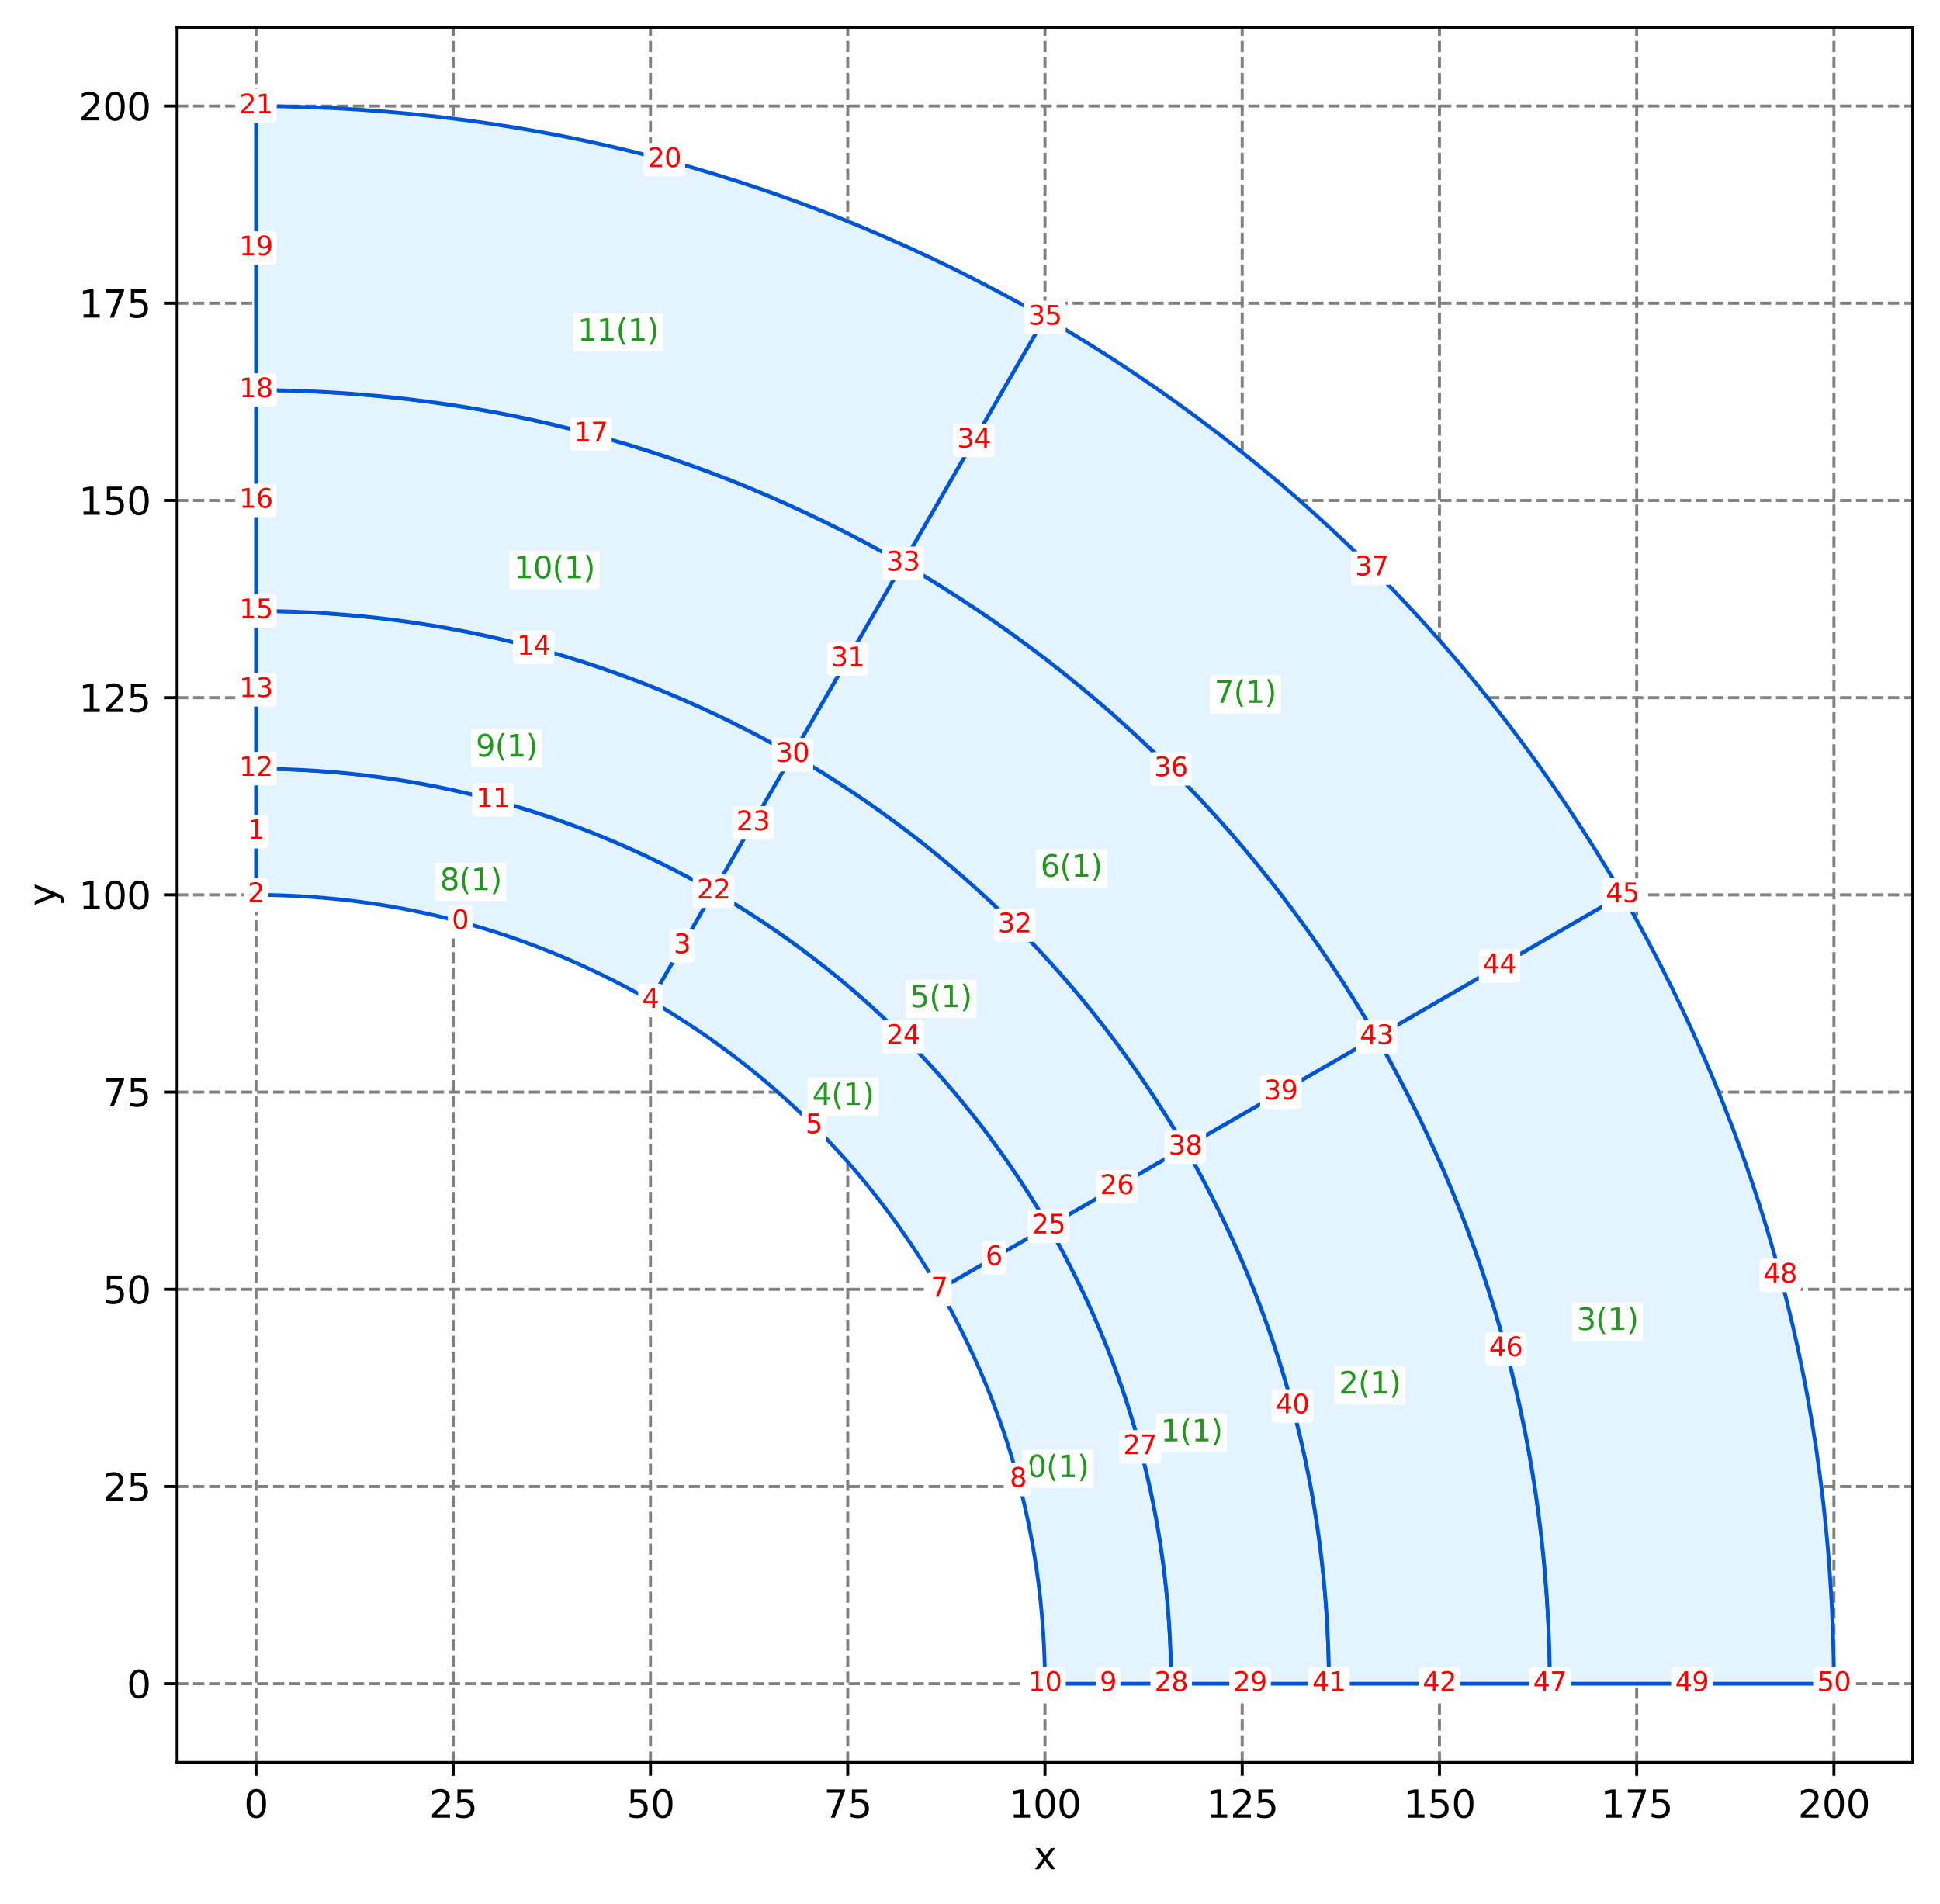 <?xml version="1.0" encoding="utf-8" standalone="no"?>
<!DOCTYPE svg PUBLIC "-//W3C//DTD SVG 1.1//EN"
  "http://www.w3.org/Graphics/SVG/1.1/DTD/svg11.dtd">
<svg xmlns:xlink="http://www.w3.org/1999/xlink" width="514.44pt" height="505.03pt" viewBox="0 0 514.44 505.03" xmlns="http://www.w3.org/2000/svg" version="1.1">
 <defs>
  <style type="text/css">*{stroke-linejoin: round; stroke-linecap: butt}</style>
 </defs>
 <g id="figure_1">
  <g id="patch_1">
   <path d="M 0 505.03 
L 514.44 505.03 
L 514.44 0 
L 0 0 
z
" style="fill: #ffffff"/>
  </g>
  <g id="axes_1">
   <g id="patch_2">
    <path d="M 46.966 467.474 
L 507.24 467.474 
L 507.24 7.2 
L 46.966 7.2 
z
" style="fill: #ffffff"/>
   </g>
   <g id="matplotlib.axis_1">
    <g id="xtick_1">
     <g id="line2d_1">
      <path d="M 67.887 467.474 
L 67.887 7.2 
" clip-path="url(#p61f3701c6e)" style="fill: none; stroke-dasharray: 2.96,1.28; stroke-dashoffset: 0; stroke: #808080; stroke-width: 0.8"/>
     </g>
     <g id="line2d_2">
      <defs>
       <path id="m742e02d27d" d="M 0 0 
L 0 3.5 
" style="stroke: #000000; stroke-width: 0.8"/>
      </defs>
      <g>
       <use xlink:href="#m742e02d27d" x="67.887" y="467.474" style="stroke: #000000; stroke-width: 0.8"/>
      </g>
     </g>
     <g id="text_1">
      <!-- 0 -->
      <g transform="translate(64.706 482.072) scale(0.1 -0.1)">
       <defs>
        <path id="DejaVuSans-30" d="M 2034 4250 
Q 1547 4250 1301 3770 
Q 1056 3291 1056 2328 
Q 1056 1369 1301 889 
Q 1547 409 2034 409 
Q 2525 409 2770 889 
Q 3016 1369 3016 2328 
Q 3016 3291 2770 3770 
Q 2525 4250 2034 4250 
z
M 2034 4750 
Q 2819 4750 3233 4129 
Q 3647 3509 3647 2328 
Q 3647 1150 3233 529 
Q 2819 -91 2034 -91 
Q 1250 -91 836 529 
Q 422 1150 422 2328 
Q 422 3509 836 4129 
Q 1250 4750 2034 4750 
z
" transform="scale(0.016)"/>
       </defs>
       <use xlink:href="#DejaVuSans-30"/>
      </g>
     </g>
    </g>
    <g id="xtick_2">
     <g id="line2d_3">
      <path d="M 120.191 467.474 
L 120.191 7.2 
" clip-path="url(#p61f3701c6e)" style="fill: none; stroke-dasharray: 2.96,1.28; stroke-dashoffset: 0; stroke: #808080; stroke-width: 0.8"/>
     </g>
     <g id="line2d_4">
      <g>
       <use xlink:href="#m742e02d27d" x="120.191" y="467.474" style="stroke: #000000; stroke-width: 0.8"/>
      </g>
     </g>
     <g id="text_2">
      <!-- 25 -->
      <g transform="translate(113.829 482.072) scale(0.1 -0.1)">
       <defs>
        <path id="DejaVuSans-32" d="M 1228 531 
L 3431 531 
L 3431 0 
L 469 0 
L 469 531 
Q 828 903 1448 1529 
Q 2069 2156 2228 2338 
Q 2531 2678 2651 2914 
Q 2772 3150 2772 3378 
Q 2772 3750 2511 3984 
Q 2250 4219 1831 4219 
Q 1534 4219 1204 4116 
Q 875 4013 500 3803 
L 500 4441 
Q 881 4594 1212 4672 
Q 1544 4750 1819 4750 
Q 2544 4750 2975 4387 
Q 3406 4025 3406 3419 
Q 3406 3131 3298 2873 
Q 3191 2616 2906 2266 
Q 2828 2175 2409 1742 
Q 1991 1309 1228 531 
z
" transform="scale(0.016)"/>
        <path id="DejaVuSans-35" d="M 691 4666 
L 3169 4666 
L 3169 4134 
L 1269 4134 
L 1269 2991 
Q 1406 3038 1543 3061 
Q 1681 3084 1819 3084 
Q 2600 3084 3056 2656 
Q 3513 2228 3513 1497 
Q 3513 744 3044 326 
Q 2575 -91 1722 -91 
Q 1428 -91 1123 -41 
Q 819 9 494 109 
L 494 744 
Q 775 591 1075 516 
Q 1375 441 1709 441 
Q 2250 441 2565 725 
Q 2881 1009 2881 1497 
Q 2881 1984 2565 2268 
Q 2250 2553 1709 2553 
Q 1456 2553 1204 2497 
Q 953 2441 691 2322 
L 691 4666 
z
" transform="scale(0.016)"/>
       </defs>
       <use xlink:href="#DejaVuSans-32"/>
       <use xlink:href="#DejaVuSans-35" x="63.623"/>
      </g>
     </g>
    </g>
    <g id="xtick_3">
     <g id="line2d_5">
      <path d="M 172.495 467.474 
L 172.495 7.2 
" clip-path="url(#p61f3701c6e)" style="fill: none; stroke-dasharray: 2.96,1.28; stroke-dashoffset: 0; stroke: #808080; stroke-width: 0.8"/>
     </g>
     <g id="line2d_6">
      <g>
       <use xlink:href="#m742e02d27d" x="172.495" y="467.474" style="stroke: #000000; stroke-width: 0.8"/>
      </g>
     </g>
     <g id="text_3">
      <!-- 50 -->
      <g transform="translate(166.132 482.072) scale(0.1 -0.1)">
       <use xlink:href="#DejaVuSans-35"/>
       <use xlink:href="#DejaVuSans-30" x="63.623"/>
      </g>
     </g>
    </g>
    <g id="xtick_4">
     <g id="line2d_7">
      <path d="M 224.799 467.474 
L 224.799 7.2 
" clip-path="url(#p61f3701c6e)" style="fill: none; stroke-dasharray: 2.96,1.28; stroke-dashoffset: 0; stroke: #808080; stroke-width: 0.8"/>
     </g>
     <g id="line2d_8">
      <g>
       <use xlink:href="#m742e02d27d" x="224.799" y="467.474" style="stroke: #000000; stroke-width: 0.8"/>
      </g>
     </g>
     <g id="text_4">
      <!-- 75 -->
      <g transform="translate(218.436 482.072) scale(0.1 -0.1)">
       <defs>
        <path id="DejaVuSans-37" d="M 525 4666 
L 3525 4666 
L 3525 4397 
L 1831 0 
L 1172 0 
L 2766 4134 
L 525 4134 
L 525 4666 
z
" transform="scale(0.016)"/>
       </defs>
       <use xlink:href="#DejaVuSans-37"/>
       <use xlink:href="#DejaVuSans-35" x="63.623"/>
      </g>
     </g>
    </g>
    <g id="xtick_5">
     <g id="line2d_9">
      <path d="M 277.103 467.474 
L 277.103 7.2 
" clip-path="url(#p61f3701c6e)" style="fill: none; stroke-dasharray: 2.96,1.28; stroke-dashoffset: 0; stroke: #808080; stroke-width: 0.8"/>
     </g>
     <g id="line2d_10">
      <g>
       <use xlink:href="#m742e02d27d" x="277.103" y="467.474" style="stroke: #000000; stroke-width: 0.8"/>
      </g>
     </g>
     <g id="text_5">
      <!-- 100 -->
      <g transform="translate(267.559 482.072) scale(0.1 -0.1)">
       <defs>
        <path id="DejaVuSans-31" d="M 794 531 
L 1825 531 
L 1825 4091 
L 703 3866 
L 703 4441 
L 1819 4666 
L 2450 4666 
L 2450 531 
L 3481 531 
L 3481 0 
L 794 0 
L 794 531 
z
" transform="scale(0.016)"/>
       </defs>
       <use xlink:href="#DejaVuSans-31"/>
       <use xlink:href="#DejaVuSans-30" x="63.623"/>
       <use xlink:href="#DejaVuSans-30" x="127.246"/>
      </g>
     </g>
    </g>
    <g id="xtick_6">
     <g id="line2d_11">
      <path d="M 329.406 467.474 
L 329.406 7.2 
" clip-path="url(#p61f3701c6e)" style="fill: none; stroke-dasharray: 2.96,1.28; stroke-dashoffset: 0; stroke: #808080; stroke-width: 0.8"/>
     </g>
     <g id="line2d_12">
      <g>
       <use xlink:href="#m742e02d27d" x="329.406" y="467.474" style="stroke: #000000; stroke-width: 0.8"/>
      </g>
     </g>
     <g id="text_6">
      <!-- 125 -->
      <g transform="translate(319.863 482.072) scale(0.1 -0.1)">
       <use xlink:href="#DejaVuSans-31"/>
       <use xlink:href="#DejaVuSans-32" x="63.623"/>
       <use xlink:href="#DejaVuSans-35" x="127.246"/>
      </g>
     </g>
    </g>
    <g id="xtick_7">
     <g id="line2d_13">
      <path d="M 381.71 467.474 
L 381.71 7.2 
" clip-path="url(#p61f3701c6e)" style="fill: none; stroke-dasharray: 2.96,1.28; stroke-dashoffset: 0; stroke: #808080; stroke-width: 0.8"/>
     </g>
     <g id="line2d_14">
      <g>
       <use xlink:href="#m742e02d27d" x="381.71" y="467.474" style="stroke: #000000; stroke-width: 0.8"/>
      </g>
     </g>
     <g id="text_7">
      <!-- 150 -->
      <g transform="translate(372.167 482.072) scale(0.1 -0.1)">
       <use xlink:href="#DejaVuSans-31"/>
       <use xlink:href="#DejaVuSans-35" x="63.623"/>
       <use xlink:href="#DejaVuSans-30" x="127.246"/>
      </g>
     </g>
    </g>
    <g id="xtick_8">
     <g id="line2d_15">
      <path d="M 434.014 467.474 
L 434.014 7.2 
" clip-path="url(#p61f3701c6e)" style="fill: none; stroke-dasharray: 2.96,1.28; stroke-dashoffset: 0; stroke: #808080; stroke-width: 0.8"/>
     </g>
     <g id="line2d_16">
      <g>
       <use xlink:href="#m742e02d27d" x="434.014" y="467.474" style="stroke: #000000; stroke-width: 0.8"/>
      </g>
     </g>
     <g id="text_8">
      <!-- 175 -->
      <g transform="translate(424.47 482.072) scale(0.1 -0.1)">
       <use xlink:href="#DejaVuSans-31"/>
       <use xlink:href="#DejaVuSans-37" x="63.623"/>
       <use xlink:href="#DejaVuSans-35" x="127.246"/>
      </g>
     </g>
    </g>
    <g id="xtick_9">
     <g id="line2d_17">
      <path d="M 486.318 467.474 
L 486.318 7.2 
" clip-path="url(#p61f3701c6e)" style="fill: none; stroke-dasharray: 2.96,1.28; stroke-dashoffset: 0; stroke: #808080; stroke-width: 0.8"/>
     </g>
     <g id="line2d_18">
      <g>
       <use xlink:href="#m742e02d27d" x="486.318" y="467.474" style="stroke: #000000; stroke-width: 0.8"/>
      </g>
     </g>
     <g id="text_9">
      <!-- 200 -->
      <g transform="translate(476.774 482.072) scale(0.1 -0.1)">
       <use xlink:href="#DejaVuSans-32"/>
       <use xlink:href="#DejaVuSans-30" x="63.623"/>
       <use xlink:href="#DejaVuSans-30" x="127.246"/>
      </g>
     </g>
    </g>
    <g id="text_10">
     <!-- x -->
     <g transform="translate(274.143 495.751) scale(0.1 -0.1)">
      <defs>
       <path id="DejaVuSans-78" d="M 3513 3500 
L 2247 1797 
L 3578 0 
L 2900 0 
L 1881 1375 
L 863 0 
L 184 0 
L 1544 1831 
L 300 3500 
L 978 3500 
L 1906 2253 
L 2834 3500 
L 3513 3500 
z
" transform="scale(0.016)"/>
      </defs>
      <use xlink:href="#DejaVuSans-78"/>
     </g>
    </g>
   </g>
   <g id="matplotlib.axis_2">
    <g id="ytick_1">
     <g id="line2d_19">
      <path d="M 46.966 446.552 
L 507.24 446.552 
" clip-path="url(#p61f3701c6e)" style="fill: none; stroke-dasharray: 2.96,1.28; stroke-dashoffset: 0; stroke: #808080; stroke-width: 0.8"/>
     </g>
     <g id="line2d_20">
      <defs>
       <path id="m915d506087" d="M 0 0 
L -3.5 0 
" style="stroke: #000000; stroke-width: 0.8"/>
      </defs>
      <g>
       <use xlink:href="#m915d506087" x="46.966" y="446.552" style="stroke: #000000; stroke-width: 0.8"/>
      </g>
     </g>
     <g id="text_11">
      <!-- 0 -->
      <g transform="translate(33.603 450.352) scale(0.1 -0.1)">
       <use xlink:href="#DejaVuSans-30"/>
      </g>
     </g>
    </g>
    <g id="ytick_2">
     <g id="line2d_21">
      <path d="M 46.966 394.249 
L 507.24 394.249 
" clip-path="url(#p61f3701c6e)" style="fill: none; stroke-dasharray: 2.96,1.28; stroke-dashoffset: 0; stroke: #808080; stroke-width: 0.8"/>
     </g>
     <g id="line2d_22">
      <g>
       <use xlink:href="#m915d506087" x="46.966" y="394.249" style="stroke: #000000; stroke-width: 0.8"/>
      </g>
     </g>
     <g id="text_12">
      <!-- 25 -->
      <g transform="translate(27.241 398.048) scale(0.1 -0.1)">
       <use xlink:href="#DejaVuSans-32"/>
       <use xlink:href="#DejaVuSans-35" x="63.623"/>
      </g>
     </g>
    </g>
    <g id="ytick_3">
     <g id="line2d_23">
      <path d="M 46.966 341.945 
L 507.24 341.945 
" clip-path="url(#p61f3701c6e)" style="fill: none; stroke-dasharray: 2.96,1.28; stroke-dashoffset: 0; stroke: #808080; stroke-width: 0.8"/>
     </g>
     <g id="line2d_24">
      <g>
       <use xlink:href="#m915d506087" x="46.966" y="341.945" style="stroke: #000000; stroke-width: 0.8"/>
      </g>
     </g>
     <g id="text_13">
      <!-- 50 -->
      <g transform="translate(27.241 345.744) scale(0.1 -0.1)">
       <use xlink:href="#DejaVuSans-35"/>
       <use xlink:href="#DejaVuSans-30" x="63.623"/>
      </g>
     </g>
    </g>
    <g id="ytick_4">
     <g id="line2d_25">
      <path d="M 46.966 289.641 
L 507.24 289.641 
" clip-path="url(#p61f3701c6e)" style="fill: none; stroke-dasharray: 2.96,1.28; stroke-dashoffset: 0; stroke: #808080; stroke-width: 0.8"/>
     </g>
     <g id="line2d_26">
      <g>
       <use xlink:href="#m915d506087" x="46.966" y="289.641" style="stroke: #000000; stroke-width: 0.8"/>
      </g>
     </g>
     <g id="text_14">
      <!-- 75 -->
      <g transform="translate(27.241 293.44) scale(0.1 -0.1)">
       <use xlink:href="#DejaVuSans-37"/>
       <use xlink:href="#DejaVuSans-35" x="63.623"/>
      </g>
     </g>
    </g>
    <g id="ytick_5">
     <g id="line2d_27">
      <path d="M 46.966 237.337 
L 507.24 237.337 
" clip-path="url(#p61f3701c6e)" style="fill: none; stroke-dasharray: 2.96,1.28; stroke-dashoffset: 0; stroke: #808080; stroke-width: 0.8"/>
     </g>
     <g id="line2d_28">
      <g>
       <use xlink:href="#m915d506087" x="46.966" y="237.337" style="stroke: #000000; stroke-width: 0.8"/>
      </g>
     </g>
     <g id="text_15">
      <!-- 100 -->
      <g transform="translate(20.878 241.136) scale(0.1 -0.1)">
       <use xlink:href="#DejaVuSans-31"/>
       <use xlink:href="#DejaVuSans-30" x="63.623"/>
       <use xlink:href="#DejaVuSans-30" x="127.246"/>
      </g>
     </g>
    </g>
    <g id="ytick_6">
     <g id="line2d_29">
      <path d="M 46.966 185.033 
L 507.24 185.033 
" clip-path="url(#p61f3701c6e)" style="fill: none; stroke-dasharray: 2.96,1.28; stroke-dashoffset: 0; stroke: #808080; stroke-width: 0.8"/>
     </g>
     <g id="line2d_30">
      <g>
       <use xlink:href="#m915d506087" x="46.966" y="185.033" style="stroke: #000000; stroke-width: 0.8"/>
      </g>
     </g>
     <g id="text_16">
      <!-- 125 -->
      <g transform="translate(20.878 188.832) scale(0.1 -0.1)">
       <use xlink:href="#DejaVuSans-31"/>
       <use xlink:href="#DejaVuSans-32" x="63.623"/>
       <use xlink:href="#DejaVuSans-35" x="127.246"/>
      </g>
     </g>
    </g>
    <g id="ytick_7">
     <g id="line2d_31">
      <path d="M 46.966 132.729 
L 507.24 132.729 
" clip-path="url(#p61f3701c6e)" style="fill: none; stroke-dasharray: 2.96,1.28; stroke-dashoffset: 0; stroke: #808080; stroke-width: 0.8"/>
     </g>
     <g id="line2d_32">
      <g>
       <use xlink:href="#m915d506087" x="46.966" y="132.729" style="stroke: #000000; stroke-width: 0.8"/>
      </g>
     </g>
     <g id="text_17">
      <!-- 150 -->
      <g transform="translate(20.878 136.528) scale(0.1 -0.1)">
       <use xlink:href="#DejaVuSans-31"/>
       <use xlink:href="#DejaVuSans-35" x="63.623"/>
       <use xlink:href="#DejaVuSans-30" x="127.246"/>
      </g>
     </g>
    </g>
    <g id="ytick_8">
     <g id="line2d_33">
      <path d="M 46.966 80.425 
L 507.24 80.425 
" clip-path="url(#p61f3701c6e)" style="fill: none; stroke-dasharray: 2.96,1.28; stroke-dashoffset: 0; stroke: #808080; stroke-width: 0.8"/>
     </g>
     <g id="line2d_34">
      <g>
       <use xlink:href="#m915d506087" x="46.966" y="80.425" style="stroke: #000000; stroke-width: 0.8"/>
      </g>
     </g>
     <g id="text_18">
      <!-- 175 -->
      <g transform="translate(20.878 84.225) scale(0.1 -0.1)">
       <use xlink:href="#DejaVuSans-31"/>
       <use xlink:href="#DejaVuSans-37" x="63.623"/>
       <use xlink:href="#DejaVuSans-35" x="127.246"/>
      </g>
     </g>
    </g>
    <g id="ytick_9">
     <g id="line2d_35">
      <path d="M 46.966 28.122 
L 507.24 28.122 
" clip-path="url(#p61f3701c6e)" style="fill: none; stroke-dasharray: 2.96,1.28; stroke-dashoffset: 0; stroke: #808080; stroke-width: 0.8"/>
     </g>
     <g id="line2d_36">
      <g>
       <use xlink:href="#m915d506087" x="46.966" y="28.122" style="stroke: #000000; stroke-width: 0.8"/>
      </g>
     </g>
     <g id="text_19">
      <!-- 200 -->
      <g transform="translate(20.878 31.921) scale(0.1 -0.1)">
       <use xlink:href="#DejaVuSans-32"/>
       <use xlink:href="#DejaVuSans-30" x="63.623"/>
       <use xlink:href="#DejaVuSans-30" x="127.246"/>
      </g>
     </g>
    </g>
    <g id="text_20">
     <!-- y -->
     <g transform="translate(14.798 240.296) rotate(-90) scale(0.1 -0.1)">
      <defs>
       <path id="DejaVuSans-79" d="M 2059 -325 
Q 1816 -950 1584 -1140 
Q 1353 -1331 966 -1331 
L 506 -1331 
L 506 -850 
L 844 -850 
Q 1081 -850 1212 -737 
Q 1344 -625 1503 -206 
L 1606 56 
L 191 3500 
L 800 3500 
L 1894 763 
L 2988 3500 
L 3597 3500 
L 2059 -325 
z
" transform="scale(0.016)"/>
      </defs>
      <use xlink:href="#DejaVuSans-79"/>
     </g>
    </g>
   </g>
   <g id="patch_3">
    <path d="M 277.103 446.552 
Q 293.84 446.552 310.577 446.552 
Q 310.295 381.599 278.063 325.207 
Q 263.568 333.576 249.073 341.945 
Q 276.86 390.558 277.103 446.552 
" clip-path="url(#p61f3701c6e)" style="fill: #e3f3ff; stroke: #0055d4; stroke-linejoin: miter"/>
   </g>
   <g id="patch_4">
    <path d="M 310.577 446.552 
Q 331.499 446.552 352.42 446.552 
Q 352.09 370.401 314.3 304.286 
Q 296.181 314.747 278.063 325.207 
Q 310.295 381.599 310.577 446.552 
" clip-path="url(#p61f3701c6e)" style="fill: #e3f3ff; stroke: #0055d4; stroke-linejoin: miter"/>
   </g>
   <g id="patch_5">
    <path d="M 352.42 446.552 
Q 381.71 446.552 411 446.552 
Q 410.602 354.722 365.032 274.996 
Q 339.666 289.641 314.3 304.286 
Q 352.09 370.401 352.42 446.552 
" clip-path="url(#p61f3701c6e)" style="fill: #e3f3ff; stroke: #0055d4; stroke-linejoin: miter"/>
   </g>
   <g id="patch_6">
    <path d="M 411 446.552 
Q 448.659 446.552 486.318 446.552 
Q 485.832 334.564 430.259 237.337 
Q 397.645 256.166 365.032 274.996 
Q 410.602 354.722 411 446.552 
" clip-path="url(#p61f3701c6e)" style="fill: #e3f3ff; stroke: #0055d4; stroke-linejoin: miter"/>
   </g>
   <g id="patch_7">
    <path d="M 249.073 341.945 
Q 263.568 333.576 278.063 325.207 
Q 245.342 269.097 189.232 236.377 
Q 180.864 250.872 172.495 265.367 
Q 220.866 293.574 249.073 341.945 
" clip-path="url(#p61f3701c6e)" style="fill: #e3f3ff; stroke: #0055d4; stroke-linejoin: miter"/>
   </g>
   <g id="patch_8">
    <path d="M 278.063 325.207 
Q 296.181 314.747 314.3 304.286 
Q 275.938 238.502 210.154 200.14 
Q 199.693 218.258 189.232 236.377 
Q 245.342 269.097 278.063 325.207 
" clip-path="url(#p61f3701c6e)" style="fill: #e3f3ff; stroke: #0055d4; stroke-linejoin: miter"/>
   </g>
   <g id="patch_9">
    <path d="M 314.3 304.286 
Q 339.666 289.641 365.032 274.996 
Q 318.772 195.668 239.444 149.408 
Q 224.799 174.774 210.154 200.14 
Q 275.938 238.502 314.3 304.286 
" clip-path="url(#p61f3701c6e)" style="fill: #e3f3ff; stroke: #0055d4; stroke-linejoin: miter"/>
   </g>
   <g id="patch_10">
    <path d="M 365.032 274.996 
Q 397.645 256.166 430.259 237.337 
Q 373.844 140.595 277.103 84.181 
Q 258.273 116.794 239.444 149.408 
Q 318.772 195.668 365.032 274.996 
" clip-path="url(#p61f3701c6e)" style="fill: #e3f3ff; stroke: #0055d4; stroke-linejoin: miter"/>
   </g>
   <g id="patch_11">
    <path d="M 172.495 265.367 
Q 180.864 250.872 189.232 236.377 
Q 132.84 204.144 67.887 203.863 
Q 67.887 220.6 67.887 237.337 
Q 123.881 237.58 172.495 265.367 
" clip-path="url(#p61f3701c6e)" style="fill: #e3f3ff; stroke: #0055d4; stroke-linejoin: miter"/>
   </g>
   <g id="patch_12">
    <path d="M 189.232 236.377 
Q 199.693 218.258 210.154 200.14 
Q 144.039 162.35 67.887 162.019 
Q 67.887 182.941 67.887 203.863 
Q 132.84 204.144 189.232 236.377 
" clip-path="url(#p61f3701c6e)" style="fill: #e3f3ff; stroke: #0055d4; stroke-linejoin: miter"/>
   </g>
   <g id="patch_13">
    <path d="M 210.154 200.14 
Q 224.799 174.774 239.444 149.408 
Q 159.717 103.837 67.887 103.439 
Q 67.887 132.729 67.887 162.019 
Q 144.039 162.35 210.154 200.14 
" clip-path="url(#p61f3701c6e)" style="fill: #e3f3ff; stroke: #0055d4; stroke-linejoin: miter"/>
   </g>
   <g id="patch_14">
    <path d="M 239.444 149.408 
Q 258.273 116.794 277.103 84.181 
Q 179.875 28.607 67.887 28.122 
Q 67.887 65.78 67.887 103.439 
Q 159.717 103.837 239.444 149.408 
" clip-path="url(#p61f3701c6e)" style="fill: #e3f3ff; stroke: #0055d4; stroke-linejoin: miter"/>
   </g>
   <g id="patch_15">
    <path d="M 46.966 467.474 
L 46.966 7.2 
" style="fill: none; stroke: #000000; stroke-width: 0.8; stroke-linejoin: miter; stroke-linecap: square"/>
   </g>
   <g id="patch_16">
    <path d="M 507.24 467.474 
L 507.24 7.2 
" style="fill: none; stroke: #000000; stroke-width: 0.8; stroke-linejoin: miter; stroke-linecap: square"/>
   </g>
   <g id="patch_17">
    <path d="M 46.966 467.474 
L 507.24 467.474 
" style="fill: none; stroke: #000000; stroke-width: 0.8; stroke-linejoin: miter; stroke-linecap: square"/>
   </g>
   <g id="patch_18">
    <path d="M 46.966 7.2 
L 507.24 7.2 
" style="fill: none; stroke: #000000; stroke-width: 0.8; stroke-linejoin: miter; stroke-linecap: square"/>
   </g>
   <g id="text_21">
    <g id="patch_19">
     <path d="M 271.152 394.637 
L 289.974 394.637 
L 289.974 384.495 
L 271.152 384.495 
z
" clip-path="url(#p61f3701c6e)" style="fill: #ffffff"/>
    </g>
    <g clip-path="url(#p61f3701c6e)">
     <!-- 0(1) -->
     <g style="fill: #22971f" transform="translate(272.352 391.774) scale(0.08 -0.08)">
      <defs>
       <path id="DejaVuSans-28" d="M 1984 4856 
Q 1566 4138 1362 3434 
Q 1159 2731 1159 2009 
Q 1159 1288 1364 580 
Q 1569 -128 1984 -844 
L 1484 -844 
Q 1016 -109 783 600 
Q 550 1309 550 2009 
Q 550 2706 781 3412 
Q 1013 4119 1484 4856 
L 1984 4856 
z
" transform="scale(0.016)"/>
       <path id="DejaVuSans-29" d="M 513 4856 
L 1013 4856 
Q 1481 4119 1714 3412 
Q 1947 2706 1947 2009 
Q 1947 1309 1714 600 
Q 1481 -109 1013 -844 
L 513 -844 
Q 928 -128 1133 580 
Q 1338 1288 1338 2009 
Q 1338 2731 1133 3434 
Q 928 4138 513 4856 
z
" transform="scale(0.016)"/>
      </defs>
      <use xlink:href="#DejaVuSans-30"/>
      <use xlink:href="#DejaVuSans-28" x="63.623"/>
      <use xlink:href="#DejaVuSans-31" x="102.637"/>
      <use xlink:href="#DejaVuSans-29" x="166.26"/>
     </g>
    </g>
   </g>
   <g id="text_22">
    <g id="patch_20">
     <path d="M 306.598 385.14 
L 325.42 385.14 
L 325.42 374.997 
L 306.598 374.997 
z
" clip-path="url(#p61f3701c6e)" style="fill: #ffffff"/>
    </g>
    <g clip-path="url(#p61f3701c6e)">
     <!-- 1(1) -->
     <g style="fill: #22971f" transform="translate(307.798 382.276) scale(0.08 -0.08)">
      <use xlink:href="#DejaVuSans-31"/>
      <use xlink:href="#DejaVuSans-28" x="63.623"/>
      <use xlink:href="#DejaVuSans-31" x="102.637"/>
      <use xlink:href="#DejaVuSans-29" x="166.26"/>
     </g>
    </g>
   </g>
   <g id="text_23">
    <g id="patch_21">
     <path d="M 353.859 372.476 
L 372.682 372.476 
L 372.682 362.333 
L 353.859 362.333 
z
" clip-path="url(#p61f3701c6e)" style="fill: #ffffff"/>
    </g>
    <g clip-path="url(#p61f3701c6e)">
     <!-- 2(1) -->
     <g style="fill: #22971f" transform="translate(355.059 369.612) scale(0.08 -0.08)">
      <use xlink:href="#DejaVuSans-32"/>
      <use xlink:href="#DejaVuSans-28" x="63.623"/>
      <use xlink:href="#DejaVuSans-31" x="102.637"/>
      <use xlink:href="#DejaVuSans-29" x="166.26"/>
     </g>
    </g>
   </g>
   <g id="text_24">
    <g id="patch_22">
     <path d="M 416.874 355.591 
L 435.697 355.591 
L 435.697 345.449 
L 416.874 345.449 
z
" clip-path="url(#p61f3701c6e)" style="fill: #ffffff"/>
    </g>
    <g clip-path="url(#p61f3701c6e)">
     <!-- 3(1) -->
     <g style="fill: #22971f" transform="translate(418.074 352.727) scale(0.08 -0.08)">
      <defs>
       <path id="DejaVuSans-33" d="M 2597 2516 
Q 3050 2419 3304 2112 
Q 3559 1806 3559 1356 
Q 3559 666 3084 287 
Q 2609 -91 1734 -91 
Q 1441 -91 1130 -33 
Q 819 25 488 141 
L 488 750 
Q 750 597 1062 519 
Q 1375 441 1716 441 
Q 2309 441 2620 675 
Q 2931 909 2931 1356 
Q 2931 1769 2642 2001 
Q 2353 2234 1838 2234 
L 1294 2234 
L 1294 2753 
L 1863 2753 
Q 2328 2753 2575 2939 
Q 2822 3125 2822 3475 
Q 2822 3834 2567 4026 
Q 2313 4219 1838 4219 
Q 1578 4219 1281 4162 
Q 984 4106 628 3988 
L 628 4550 
Q 988 4650 1302 4700 
Q 1616 4750 1894 4750 
Q 2613 4750 3031 4423 
Q 3450 4097 3450 3541 
Q 3450 3153 3228 2886 
Q 3006 2619 2597 2516 
z
" transform="scale(0.016)"/>
      </defs>
      <use xlink:href="#DejaVuSans-33"/>
      <use xlink:href="#DejaVuSans-28" x="63.623"/>
      <use xlink:href="#DejaVuSans-31" x="102.637"/>
      <use xlink:href="#DejaVuSans-29" x="166.26"/>
     </g>
    </g>
   </g>
   <g id="text_25">
    <g id="patch_23">
     <path d="M 214.165 295.934 
L 232.988 295.934 
L 232.988 285.792 
L 214.165 285.792 
z
" clip-path="url(#p61f3701c6e)" style="fill: #ffffff"/>
    </g>
    <g clip-path="url(#p61f3701c6e)">
     <!-- 4(1) -->
     <g style="fill: #22971f" transform="translate(215.365 293.07) scale(0.08 -0.08)">
      <defs>
       <path id="DejaVuSans-34" d="M 2419 4116 
L 825 1625 
L 2419 1625 
L 2419 4116 
z
M 2253 4666 
L 3047 4666 
L 3047 1625 
L 3713 1625 
L 3713 1100 
L 3047 1100 
L 3047 0 
L 2419 0 
L 2419 1100 
L 313 1100 
L 313 1709 
L 2253 4666 
z
" transform="scale(0.016)"/>
      </defs>
      <use xlink:href="#DejaVuSans-34"/>
      <use xlink:href="#DejaVuSans-28" x="63.623"/>
      <use xlink:href="#DejaVuSans-31" x="102.637"/>
      <use xlink:href="#DejaVuSans-29" x="166.26"/>
     </g>
    </g>
   </g>
   <g id="text_26">
    <g id="patch_24">
     <path d="M 240.114 269.986 
L 258.936 269.986 
L 258.936 259.843 
L 240.114 259.843 
z
" clip-path="url(#p61f3701c6e)" style="fill: #ffffff"/>
    </g>
    <g clip-path="url(#p61f3701c6e)">
     <!-- 5(1) -->
     <g style="fill: #22971f" transform="translate(241.314 267.122) scale(0.08 -0.08)">
      <use xlink:href="#DejaVuSans-35"/>
      <use xlink:href="#DejaVuSans-28" x="63.623"/>
      <use xlink:href="#DejaVuSans-31" x="102.637"/>
      <use xlink:href="#DejaVuSans-29" x="166.26"/>
     </g>
    </g>
   </g>
   <g id="text_27">
    <g id="patch_25">
     <path d="M 274.711 235.388 
L 293.534 235.388 
L 293.534 225.246 
L 274.711 225.246 
z
" clip-path="url(#p61f3701c6e)" style="fill: #ffffff"/>
    </g>
    <g clip-path="url(#p61f3701c6e)">
     <!-- 6(1) -->
     <g style="fill: #22971f" transform="translate(275.911 232.524) scale(0.08 -0.08)">
      <defs>
       <path id="DejaVuSans-36" d="M 2113 2584 
Q 1688 2584 1439 2293 
Q 1191 2003 1191 1497 
Q 1191 994 1439 701 
Q 1688 409 2113 409 
Q 2538 409 2786 701 
Q 3034 994 3034 1497 
Q 3034 2003 2786 2293 
Q 2538 2584 2113 2584 
z
M 3366 4563 
L 3366 3988 
Q 3128 4100 2886 4159 
Q 2644 4219 2406 4219 
Q 1781 4219 1451 3797 
Q 1122 3375 1075 2522 
Q 1259 2794 1537 2939 
Q 1816 3084 2150 3084 
Q 2853 3084 3261 2657 
Q 3669 2231 3669 1497 
Q 3669 778 3244 343 
Q 2819 -91 2113 -91 
Q 1303 -91 875 529 
Q 447 1150 447 2328 
Q 447 3434 972 4092 
Q 1497 4750 2381 4750 
Q 2619 4750 2861 4703 
Q 3103 4656 3366 4563 
z
" transform="scale(0.016)"/>
      </defs>
      <use xlink:href="#DejaVuSans-36"/>
      <use xlink:href="#DejaVuSans-28" x="63.623"/>
      <use xlink:href="#DejaVuSans-31" x="102.637"/>
      <use xlink:href="#DejaVuSans-29" x="166.26"/>
     </g>
    </g>
   </g>
   <g id="text_28">
    <g id="patch_26">
     <path d="M 320.842 189.258 
L 339.664 189.258 
L 339.664 179.115 
L 320.842 179.115 
z
" clip-path="url(#p61f3701c6e)" style="fill: #ffffff"/>
    </g>
    <g clip-path="url(#p61f3701c6e)">
     <!-- 7(1) -->
     <g style="fill: #22971f" transform="translate(322.042 186.394) scale(0.08 -0.08)">
      <use xlink:href="#DejaVuSans-37"/>
      <use xlink:href="#DejaVuSans-28" x="63.623"/>
      <use xlink:href="#DejaVuSans-31" x="102.637"/>
      <use xlink:href="#DejaVuSans-29" x="166.26"/>
     </g>
    </g>
   </g>
   <g id="text_29">
    <g id="patch_27">
     <path d="M 115.462 238.948 
L 134.285 238.948 
L 134.285 228.805 
L 115.462 228.805 
z
" clip-path="url(#p61f3701c6e)" style="fill: #ffffff"/>
    </g>
    <g clip-path="url(#p61f3701c6e)">
     <!-- 8(1) -->
     <g style="fill: #22971f" transform="translate(116.662 236.084) scale(0.08 -0.08)">
      <defs>
       <path id="DejaVuSans-38" d="M 2034 2216 
Q 1584 2216 1326 1975 
Q 1069 1734 1069 1313 
Q 1069 891 1326 650 
Q 1584 409 2034 409 
Q 2484 409 2743 651 
Q 3003 894 3003 1313 
Q 3003 1734 2745 1975 
Q 2488 2216 2034 2216 
z
M 1403 2484 
Q 997 2584 770 2862 
Q 544 3141 544 3541 
Q 544 4100 942 4425 
Q 1341 4750 2034 4750 
Q 2731 4750 3128 4425 
Q 3525 4100 3525 3541 
Q 3525 3141 3298 2862 
Q 3072 2584 2669 2484 
Q 3125 2378 3379 2068 
Q 3634 1759 3634 1313 
Q 3634 634 3220 271 
Q 2806 -91 2034 -91 
Q 1263 -91 848 271 
Q 434 634 434 1313 
Q 434 1759 690 2068 
Q 947 2378 1403 2484 
z
M 1172 3481 
Q 1172 3119 1398 2916 
Q 1625 2713 2034 2713 
Q 2441 2713 2670 2916 
Q 2900 3119 2900 3481 
Q 2900 3844 2670 4047 
Q 2441 4250 2034 4250 
Q 1625 4250 1398 4047 
Q 1172 3844 1172 3481 
z
" transform="scale(0.016)"/>
      </defs>
      <use xlink:href="#DejaVuSans-38"/>
      <use xlink:href="#DejaVuSans-28" x="63.623"/>
      <use xlink:href="#DejaVuSans-31" x="102.637"/>
      <use xlink:href="#DejaVuSans-29" x="166.26"/>
     </g>
    </g>
   </g>
   <g id="text_30">
    <g id="patch_28">
     <path d="M 124.96 203.502 
L 143.782 203.502 
L 143.782 193.359 
L 124.96 193.359 
z
" clip-path="url(#p61f3701c6e)" style="fill: #ffffff"/>
    </g>
    <g clip-path="url(#p61f3701c6e)">
     <!-- 9(1) -->
     <g style="fill: #22971f" transform="translate(126.16 200.638) scale(0.08 -0.08)">
      <defs>
       <path id="DejaVuSans-39" d="M 703 97 
L 703 672 
Q 941 559 1184 500 
Q 1428 441 1663 441 
Q 2288 441 2617 861 
Q 2947 1281 2994 2138 
Q 2813 1869 2534 1725 
Q 2256 1581 1919 1581 
Q 1219 1581 811 2004 
Q 403 2428 403 3163 
Q 403 3881 828 4315 
Q 1253 4750 1959 4750 
Q 2769 4750 3195 4129 
Q 3622 3509 3622 2328 
Q 3622 1225 3098 567 
Q 2575 -91 1691 -91 
Q 1453 -91 1209 -44 
Q 966 3 703 97 
z
M 1959 2075 
Q 2384 2075 2632 2365 
Q 2881 2656 2881 3163 
Q 2881 3666 2632 3958 
Q 2384 4250 1959 4250 
Q 1534 4250 1286 3958 
Q 1038 3666 1038 3163 
Q 1038 2656 1286 2365 
Q 1534 2075 1959 2075 
z
" transform="scale(0.016)"/>
      </defs>
      <use xlink:href="#DejaVuSans-39"/>
      <use xlink:href="#DejaVuSans-28" x="63.623"/>
      <use xlink:href="#DejaVuSans-31" x="102.637"/>
      <use xlink:href="#DejaVuSans-29" x="166.26"/>
     </g>
    </g>
   </g>
   <g id="text_31">
    <g id="patch_29">
     <path d="M 135.079 156.24 
L 158.991 156.24 
L 158.991 146.098 
L 135.079 146.098 
z
" clip-path="url(#p61f3701c6e)" style="fill: #ffffff"/>
    </g>
    <g clip-path="url(#p61f3701c6e)">
     <!-- 10(1) -->
     <g style="fill: #22971f" transform="translate(136.279 153.377) scale(0.08 -0.08)">
      <use xlink:href="#DejaVuSans-31"/>
      <use xlink:href="#DejaVuSans-30" x="63.623"/>
      <use xlink:href="#DejaVuSans-28" x="127.246"/>
      <use xlink:href="#DejaVuSans-31" x="166.26"/>
      <use xlink:href="#DejaVuSans-29" x="229.883"/>
     </g>
    </g>
   </g>
   <g id="text_32">
    <g id="patch_30">
     <path d="M 151.963 93.225 
L 175.876 93.225 
L 175.876 83.083 
L 151.963 83.083 
z
" clip-path="url(#p61f3701c6e)" style="fill: #ffffff"/>
    </g>
    <g clip-path="url(#p61f3701c6e)">
     <!-- 11(1) -->
     <g style="fill: #22971f" transform="translate(153.163 90.362) scale(0.08 -0.08)">
      <use xlink:href="#DejaVuSans-31"/>
      <use xlink:href="#DejaVuSans-31" x="63.623"/>
      <use xlink:href="#DejaVuSans-28" x="127.246"/>
      <use xlink:href="#DejaVuSans-31" x="166.26"/>
      <use xlink:href="#DejaVuSans-29" x="229.883"/>
     </g>
    </g>
   </g>
   <g id="text_33">
    <g id="patch_31">
     <path d="M 119.809 248.903 
L 124.263 248.903 
Q 125.313 248.903 125.313 247.853 
L 125.313 241.078 
Q 125.313 240.028 124.263 240.028 
L 119.809 240.028 
Q 118.759 240.028 118.759 241.078 
L 118.759 247.853 
Q 118.759 248.903 119.809 248.903 
z
" clip-path="url(#p61f3701c6e)" style="fill: #ffffff"/>
    </g>
    <g clip-path="url(#p61f3701c6e)">
     <!-- 0 -->
     <g style="fill: #ff0000" transform="translate(119.809 246.397) scale(0.07 -0.07)">
      <use xlink:href="#DejaVuSans-30"/>
     </g>
    </g>
   </g>
   <g id="text_34">
    <g id="patch_32">
     <path d="M 65.66 225.037 
L 70.114 225.037 
Q 71.164 225.037 71.164 223.987 
L 71.164 217.212 
Q 71.164 216.162 70.114 216.162 
L 65.66 216.162 
Q 64.61 216.162 64.61 217.212 
L 64.61 223.987 
Q 64.61 225.037 65.66 225.037 
z
" clip-path="url(#p61f3701c6e)" style="fill: #ffffff"/>
    </g>
    <g clip-path="url(#p61f3701c6e)">
     <!-- 1 -->
     <g style="fill: #ff0000" transform="translate(65.66 222.531) scale(0.07 -0.07)">
      <use xlink:href="#DejaVuSans-31"/>
     </g>
    </g>
   </g>
   <g id="text_35">
    <g id="patch_33">
     <path d="M 65.66 241.774 
L 70.114 241.774 
Q 71.164 241.774 71.164 240.724 
L 71.164 233.95 
Q 71.164 232.9 70.114 232.9 
L 65.66 232.9 
Q 64.61 232.9 64.61 233.95 
L 64.61 240.724 
Q 64.61 241.774 65.66 241.774 
z
" clip-path="url(#p61f3701c6e)" style="fill: #ffffff"/>
    </g>
    <g clip-path="url(#p61f3701c6e)">
     <!-- 2 -->
     <g style="fill: #ff0000" transform="translate(65.66 239.269) scale(0.07 -0.07)">
      <use xlink:href="#DejaVuSans-32"/>
     </g>
    </g>
   </g>
   <g id="text_36">
    <g id="patch_34">
     <path d="M 178.637 255.309 
L 183.09 255.309 
Q 184.14 255.309 184.14 254.259 
L 184.14 247.484 
Q 184.14 246.434 183.09 246.434 
L 178.637 246.434 
Q 177.587 246.434 177.587 247.484 
L 177.587 254.259 
Q 177.587 255.309 178.637 255.309 
z
" clip-path="url(#p61f3701c6e)" style="fill: #ffffff"/>
    </g>
    <g clip-path="url(#p61f3701c6e)">
     <!-- 3 -->
     <g style="fill: #ff0000" transform="translate(178.637 252.803) scale(0.07 -0.07)">
      <use xlink:href="#DejaVuSans-33"/>
     </g>
    </g>
   </g>
   <g id="text_37">
    <g id="patch_35">
     <path d="M 170.268 269.804 
L 174.722 269.804 
Q 175.772 269.804 175.772 268.754 
L 175.772 261.979 
Q 175.772 260.929 174.722 260.929 
L 170.268 260.929 
Q 169.218 260.929 169.218 261.979 
L 169.218 268.754 
Q 169.218 269.804 170.268 269.804 
z
" clip-path="url(#p61f3701c6e)" style="fill: #ffffff"/>
    </g>
    <g clip-path="url(#p61f3701c6e)">
     <!-- 4 -->
     <g style="fill: #ff0000" transform="translate(170.268 267.298) scale(0.07 -0.07)">
      <use xlink:href="#DejaVuSans-34"/>
     </g>
    </g>
   </g>
   <g id="text_38">
    <g id="patch_36">
     <path d="M 213.598 303.052 
L 218.052 303.052 
Q 219.102 303.052 219.102 302.002 
L 219.102 295.227 
Q 219.102 294.177 218.052 294.177 
L 213.598 294.177 
Q 212.548 294.177 212.548 295.227 
L 212.548 302.002 
Q 212.548 303.052 213.598 303.052 
z
" clip-path="url(#p61f3701c6e)" style="fill: #ffffff"/>
    </g>
    <g clip-path="url(#p61f3701c6e)">
     <!-- 5 -->
     <g style="fill: #ff0000" transform="translate(213.598 300.546) scale(0.07 -0.07)">
      <use xlink:href="#DejaVuSans-35"/>
     </g>
    </g>
   </g>
   <g id="text_39">
    <g id="patch_37">
     <path d="M 261.341 338.013 
L 265.795 338.013 
Q 266.845 338.013 266.845 336.963 
L 266.845 330.189 
Q 266.845 329.139 265.795 329.139 
L 261.341 329.139 
Q 260.291 329.139 260.291 330.189 
L 260.291 336.963 
Q 260.291 338.013 261.341 338.013 
z
" clip-path="url(#p61f3701c6e)" style="fill: #ffffff"/>
    </g>
    <g clip-path="url(#p61f3701c6e)">
     <!-- 6 -->
     <g style="fill: #ff0000" transform="translate(261.341 335.508) scale(0.07 -0.07)">
      <use xlink:href="#DejaVuSans-36"/>
     </g>
    </g>
   </g>
   <g id="text_40">
    <g id="patch_38">
     <path d="M 246.846 346.382 
L 251.3 346.382 
Q 252.35 346.382 252.35 345.332 
L 252.35 338.557 
Q 252.35 337.507 251.3 337.507 
L 246.846 337.507 
Q 245.796 337.507 245.796 338.557 
L 245.796 345.332 
Q 245.796 346.382 246.846 346.382 
z
" clip-path="url(#p61f3701c6e)" style="fill: #ffffff"/>
    </g>
    <g clip-path="url(#p61f3701c6e)">
     <!-- 7 -->
     <g style="fill: #ff0000" transform="translate(246.846 343.876) scale(0.07 -0.07)">
      <use xlink:href="#DejaVuSans-37"/>
     </g>
    </g>
   </g>
   <g id="text_41">
    <g id="patch_39">
     <path d="M 267.747 396.841 
L 272.201 396.841 
Q 273.251 396.841 273.251 395.791 
L 273.251 389.016 
Q 273.251 387.966 272.201 387.966 
L 267.747 387.966 
Q 266.697 387.966 266.697 389.016 
L 266.697 395.791 
Q 266.697 396.841 267.747 396.841 
z
" clip-path="url(#p61f3701c6e)" style="fill: #ffffff"/>
    </g>
    <g clip-path="url(#p61f3701c6e)">
     <!-- 8 -->
     <g style="fill: #ff0000" transform="translate(267.747 394.335) scale(0.07 -0.07)">
      <use xlink:href="#DejaVuSans-38"/>
     </g>
    </g>
   </g>
   <g id="text_42">
    <g id="patch_40">
     <path d="M 291.613 450.99 
L 296.067 450.99 
Q 297.117 450.99 297.117 449.94 
L 297.117 443.165 
Q 297.117 442.115 296.067 442.115 
L 291.613 442.115 
Q 290.563 442.115 290.563 443.165 
L 290.563 449.94 
Q 290.563 450.99 291.613 450.99 
z
" clip-path="url(#p61f3701c6e)" style="fill: #ffffff"/>
    </g>
    <g clip-path="url(#p61f3701c6e)">
     <!-- 9 -->
     <g style="fill: #ff0000" transform="translate(291.613 448.484) scale(0.07 -0.07)">
      <use xlink:href="#DejaVuSans-39"/>
     </g>
    </g>
   </g>
   <g id="text_43">
    <g id="patch_41">
     <path d="M 272.649 450.99 
L 281.556 450.99 
Q 282.606 450.99 282.606 449.94 
L 282.606 443.165 
Q 282.606 442.115 281.556 442.115 
L 272.649 442.115 
Q 271.599 442.115 271.599 443.165 
L 271.599 449.94 
Q 271.599 450.99 272.649 450.99 
z
" clip-path="url(#p61f3701c6e)" style="fill: #ffffff"/>
    </g>
    <g clip-path="url(#p61f3701c6e)">
     <!-- 10 -->
     <g style="fill: #ff0000" transform="translate(272.649 448.484) scale(0.07 -0.07)">
      <use xlink:href="#DejaVuSans-31"/>
      <use xlink:href="#DejaVuSans-30" x="63.623"/>
     </g>
    </g>
   </g>
   <g id="text_44">
    <g id="patch_42">
     <path d="M 126.246 216.569 
L 135.154 216.569 
Q 136.204 216.569 136.204 215.519 
L 136.204 208.745 
Q 136.204 207.695 135.154 207.695 
L 126.246 207.695 
Q 125.196 207.695 125.196 208.745 
L 125.196 215.519 
Q 125.196 216.569 126.246 216.569 
z
" clip-path="url(#p61f3701c6e)" style="fill: #ffffff"/>
    </g>
    <g clip-path="url(#p61f3701c6e)">
     <!-- 11 -->
     <g style="fill: #ff0000" transform="translate(126.246 214.064) scale(0.07 -0.07)">
      <use xlink:href="#DejaVuSans-31"/>
      <use xlink:href="#DejaVuSans-31" x="63.623"/>
     </g>
    </g>
   </g>
   <g id="text_45">
    <g id="patch_43">
     <path d="M 63.433 208.3 
L 72.341 208.3 
Q 73.391 208.3 73.391 207.25 
L 73.391 200.475 
Q 73.391 199.425 72.341 199.425 
L 63.433 199.425 
Q 62.383 199.425 62.383 200.475 
L 62.383 207.25 
Q 62.383 208.3 63.433 208.3 
z
" clip-path="url(#p61f3701c6e)" style="fill: #ffffff"/>
    </g>
    <g clip-path="url(#p61f3701c6e)">
     <!-- 12 -->
     <g style="fill: #ff0000" transform="translate(63.433 205.794) scale(0.07 -0.07)">
      <use xlink:href="#DejaVuSans-31"/>
      <use xlink:href="#DejaVuSans-32" x="63.623"/>
     </g>
    </g>
   </g>
   <g id="text_46">
    <g id="patch_44">
     <path d="M 63.433 187.378 
L 72.341 187.378 
Q 73.391 187.378 73.391 186.328 
L 73.391 179.554 
Q 73.391 178.504 72.341 178.504 
L 63.433 178.504 
Q 62.383 178.504 62.383 179.554 
L 62.383 186.328 
Q 62.383 187.378 63.433 187.378 
z
" clip-path="url(#p61f3701c6e)" style="fill: #ffffff"/>
    </g>
    <g clip-path="url(#p61f3701c6e)">
     <!-- 13 -->
     <g style="fill: #ff0000" transform="translate(63.433 184.873) scale(0.07 -0.07)">
      <use xlink:href="#DejaVuSans-31"/>
      <use xlink:href="#DejaVuSans-33" x="63.623"/>
     </g>
    </g>
   </g>
   <g id="text_47">
    <g id="patch_45">
     <path d="M 137.076 176.152 
L 145.983 176.152 
Q 147.033 176.152 147.033 175.102 
L 147.033 168.327 
Q 147.033 167.277 145.983 167.277 
L 137.076 167.277 
Q 136.026 167.277 136.026 168.327 
L 136.026 175.102 
Q 136.026 176.152 137.076 176.152 
z
" clip-path="url(#p61f3701c6e)" style="fill: #ffffff"/>
    </g>
    <g clip-path="url(#p61f3701c6e)">
     <!-- 14 -->
     <g style="fill: #ff0000" transform="translate(137.076 173.646) scale(0.07 -0.07)">
      <use xlink:href="#DejaVuSans-31"/>
      <use xlink:href="#DejaVuSans-34" x="63.623"/>
     </g>
    </g>
   </g>
   <g id="text_48">
    <g id="patch_46">
     <path d="M 63.433 166.457 
L 72.341 166.457 
Q 73.391 166.457 73.391 165.407 
L 73.391 158.632 
Q 73.391 157.582 72.341 157.582 
L 63.433 157.582 
Q 62.383 157.582 62.383 158.632 
L 62.383 165.407 
Q 62.383 166.457 63.433 166.457 
z
" clip-path="url(#p61f3701c6e)" style="fill: #ffffff"/>
    </g>
    <g clip-path="url(#p61f3701c6e)">
     <!-- 15 -->
     <g style="fill: #ff0000" transform="translate(63.433 163.951) scale(0.07 -0.07)">
      <use xlink:href="#DejaVuSans-31"/>
      <use xlink:href="#DejaVuSans-35" x="63.623"/>
     </g>
    </g>
   </g>
   <g id="text_49">
    <g id="patch_47">
     <path d="M 63.433 137.167 
L 72.341 137.167 
Q 73.391 137.167 73.391 136.117 
L 73.391 129.342 
Q 73.391 128.292 72.341 128.292 
L 63.433 128.292 
Q 62.383 128.292 62.383 129.342 
L 62.383 136.117 
Q 62.383 137.167 63.433 137.167 
z
" clip-path="url(#p61f3701c6e)" style="fill: #ffffff"/>
    </g>
    <g clip-path="url(#p61f3701c6e)">
     <!-- 16 -->
     <g style="fill: #ff0000" transform="translate(63.433 134.661) scale(0.07 -0.07)">
      <use xlink:href="#DejaVuSans-31"/>
      <use xlink:href="#DejaVuSans-36" x="63.623"/>
     </g>
    </g>
   </g>
   <g id="text_50">
    <g id="patch_48">
     <path d="M 152.238 119.568 
L 161.145 119.568 
Q 162.195 119.568 162.195 118.518 
L 162.195 111.743 
Q 162.195 110.693 161.145 110.693 
L 152.238 110.693 
Q 151.188 110.693 151.188 111.743 
L 151.188 118.518 
Q 151.188 119.568 152.238 119.568 
z
" clip-path="url(#p61f3701c6e)" style="fill: #ffffff"/>
    </g>
    <g clip-path="url(#p61f3701c6e)">
     <!-- 17 -->
     <g style="fill: #ff0000" transform="translate(152.238 117.062) scale(0.07 -0.07)">
      <use xlink:href="#DejaVuSans-31"/>
      <use xlink:href="#DejaVuSans-37" x="63.623"/>
     </g>
    </g>
   </g>
   <g id="text_51">
    <g id="patch_49">
     <path d="M 63.433 107.876 
L 72.341 107.876 
Q 73.391 107.876 73.391 106.826 
L 73.391 100.052 
Q 73.391 99.002 72.341 99.002 
L 63.433 99.002 
Q 62.383 99.002 62.383 100.052 
L 62.383 106.826 
Q 62.383 107.876 63.433 107.876 
z
" clip-path="url(#p61f3701c6e)" style="fill: #ffffff"/>
    </g>
    <g clip-path="url(#p61f3701c6e)">
     <!-- 18 -->
     <g style="fill: #ff0000" transform="translate(63.433 105.371) scale(0.07 -0.07)">
      <use xlink:href="#DejaVuSans-31"/>
      <use xlink:href="#DejaVuSans-38" x="63.623"/>
     </g>
    </g>
   </g>
   <g id="text_52">
    <g id="patch_50">
     <path d="M 63.433 70.218 
L 72.341 70.218 
Q 73.391 70.218 73.391 69.168 
L 73.391 62.393 
Q 73.391 61.343 72.341 61.343 
L 63.433 61.343 
Q 62.383 61.343 62.383 62.393 
L 62.383 69.168 
Q 62.383 70.218 63.433 70.218 
z
" clip-path="url(#p61f3701c6e)" style="fill: #ffffff"/>
    </g>
    <g clip-path="url(#p61f3701c6e)">
     <!-- 19 -->
     <g style="fill: #ff0000" transform="translate(63.433 67.712) scale(0.07 -0.07)">
      <use xlink:href="#DejaVuSans-31"/>
      <use xlink:href="#DejaVuSans-39" x="63.623"/>
     </g>
    </g>
   </g>
   <g id="text_53">
    <g id="patch_51">
     <path d="M 171.731 46.817 
L 180.639 46.817 
Q 181.689 46.817 181.689 45.767 
L 181.689 38.992 
Q 181.689 37.942 180.639 37.942 
L 171.731 37.942 
Q 170.681 37.942 170.681 38.992 
L 170.681 45.767 
Q 170.681 46.817 171.731 46.817 
z
" clip-path="url(#p61f3701c6e)" style="fill: #ffffff"/>
    </g>
    <g clip-path="url(#p61f3701c6e)">
     <!-- 20 -->
     <g style="fill: #ff0000" transform="translate(171.731 44.311) scale(0.07 -0.07)">
      <use xlink:href="#DejaVuSans-32"/>
      <use xlink:href="#DejaVuSans-30" x="63.623"/>
     </g>
    </g>
   </g>
   <g id="text_54">
    <g id="patch_52">
     <path d="M 63.433 32.559 
L 72.341 32.559 
Q 73.391 32.559 73.391 31.509 
L 73.391 24.734 
Q 73.391 23.684 72.341 23.684 
L 63.433 23.684 
Q 62.383 23.684 62.383 24.734 
L 62.383 31.509 
Q 62.383 32.559 63.433 32.559 
z
" clip-path="url(#p61f3701c6e)" style="fill: #ffffff"/>
    </g>
    <g clip-path="url(#p61f3701c6e)">
     <!-- 21 -->
     <g style="fill: #ff0000" transform="translate(63.433 30.053) scale(0.07 -0.07)">
      <use xlink:href="#DejaVuSans-32"/>
      <use xlink:href="#DejaVuSans-31" x="63.623"/>
     </g>
    </g>
   </g>
   <g id="text_55">
    <g id="patch_53">
     <path d="M 184.778 240.814 
L 193.686 240.814 
Q 194.736 240.814 194.736 239.764 
L 194.736 232.989 
Q 194.736 231.939 193.686 231.939 
L 184.778 231.939 
Q 183.728 231.939 183.728 232.989 
L 183.728 239.764 
Q 183.728 240.814 184.778 240.814 
z
" clip-path="url(#p61f3701c6e)" style="fill: #ffffff"/>
    </g>
    <g clip-path="url(#p61f3701c6e)">
     <!-- 22 -->
     <g style="fill: #ff0000" transform="translate(184.778 238.308) scale(0.07 -0.07)">
      <use xlink:href="#DejaVuSans-32"/>
      <use xlink:href="#DejaVuSans-32" x="63.623"/>
     </g>
    </g>
   </g>
   <g id="text_56">
    <g id="patch_54">
     <path d="M 195.239 222.696 
L 204.147 222.696 
Q 205.197 222.696 205.197 221.646 
L 205.197 214.871 
Q 205.197 213.821 204.147 213.821 
L 195.239 213.821 
Q 194.189 213.821 194.189 214.871 
L 194.189 221.646 
Q 194.189 222.696 195.239 222.696 
z
" clip-path="url(#p61f3701c6e)" style="fill: #ffffff"/>
    </g>
    <g clip-path="url(#p61f3701c6e)">
     <!-- 23 -->
     <g style="fill: #ff0000" transform="translate(195.239 220.19) scale(0.07 -0.07)">
      <use xlink:href="#DejaVuSans-32"/>
      <use xlink:href="#DejaVuSans-33" x="63.623"/>
     </g>
    </g>
   </g>
   <g id="text_57">
    <g id="patch_55">
     <path d="M 235.041 279.382 
L 243.949 279.382 
Q 244.999 279.382 244.999 278.332 
L 244.999 271.557 
Q 244.999 270.507 243.949 270.507 
L 235.041 270.507 
Q 233.991 270.507 233.991 271.557 
L 233.991 278.332 
Q 233.991 279.382 235.041 279.382 
z
" clip-path="url(#p61f3701c6e)" style="fill: #ffffff"/>
    </g>
    <g clip-path="url(#p61f3701c6e)">
     <!-- 24 -->
     <g style="fill: #ff0000" transform="translate(235.041 276.876) scale(0.07 -0.07)">
      <use xlink:href="#DejaVuSans-32"/>
      <use xlink:href="#DejaVuSans-34" x="63.623"/>
     </g>
    </g>
   </g>
   <g id="text_58">
    <g id="patch_56">
     <path d="M 273.609 329.645 
L 282.517 329.645 
Q 283.567 329.645 283.567 328.595 
L 283.567 321.82 
Q 283.567 320.77 282.517 320.77 
L 273.609 320.77 
Q 272.559 320.77 272.559 321.82 
L 272.559 328.595 
Q 272.559 329.645 273.609 329.645 
z
" clip-path="url(#p61f3701c6e)" style="fill: #ffffff"/>
    </g>
    <g clip-path="url(#p61f3701c6e)">
     <!-- 25 -->
     <g style="fill: #ff0000" transform="translate(273.609 327.139) scale(0.07 -0.07)">
      <use xlink:href="#DejaVuSans-32"/>
      <use xlink:href="#DejaVuSans-35" x="63.623"/>
     </g>
    </g>
   </g>
   <g id="text_59">
    <g id="patch_57">
     <path d="M 291.728 319.184 
L 300.635 319.184 
Q 301.685 319.184 301.685 318.134 
L 301.685 311.359 
Q 301.685 310.309 300.635 310.309 
L 291.728 310.309 
Q 290.678 310.309 290.678 311.359 
L 290.678 318.134 
Q 290.678 319.184 291.728 319.184 
z
" clip-path="url(#p61f3701c6e)" style="fill: #ffffff"/>
    </g>
    <g clip-path="url(#p61f3701c6e)">
     <!-- 26 -->
     <g style="fill: #ff0000" transform="translate(291.728 316.678) scale(0.07 -0.07)">
      <use xlink:href="#DejaVuSans-32"/>
      <use xlink:href="#DejaVuSans-36" x="63.623"/>
     </g>
    </g>
   </g>
   <g id="text_60">
    <g id="patch_58">
     <path d="M 297.854 388.177 
L 306.761 388.177 
Q 307.811 388.177 307.811 387.127 
L 307.811 380.352 
Q 307.811 379.302 306.761 379.302 
L 297.854 379.302 
Q 296.804 379.302 296.804 380.352 
L 296.804 387.127 
Q 296.804 388.177 297.854 388.177 
z
" clip-path="url(#p61f3701c6e)" style="fill: #ffffff"/>
    </g>
    <g clip-path="url(#p61f3701c6e)">
     <!-- 27 -->
     <g style="fill: #ff0000" transform="translate(297.854 385.671) scale(0.07 -0.07)">
      <use xlink:href="#DejaVuSans-32"/>
      <use xlink:href="#DejaVuSans-37" x="63.623"/>
     </g>
    </g>
   </g>
   <g id="text_61">
    <g id="patch_59">
     <path d="M 306.123 450.99 
L 315.031 450.99 
Q 316.081 450.99 316.081 449.94 
L 316.081 443.165 
Q 316.081 442.115 315.031 442.115 
L 306.123 442.115 
Q 305.073 442.115 305.073 443.165 
L 305.073 449.94 
Q 305.073 450.99 306.123 450.99 
z
" clip-path="url(#p61f3701c6e)" style="fill: #ffffff"/>
    </g>
    <g clip-path="url(#p61f3701c6e)">
     <!-- 28 -->
     <g style="fill: #ff0000" transform="translate(306.123 448.484) scale(0.07 -0.07)">
      <use xlink:href="#DejaVuSans-32"/>
      <use xlink:href="#DejaVuSans-38" x="63.623"/>
     </g>
    </g>
   </g>
   <g id="text_62">
    <g id="patch_60">
     <path d="M 327.045 450.99 
L 335.952 450.99 
Q 337.002 450.99 337.002 449.94 
L 337.002 443.165 
Q 337.002 442.115 335.952 442.115 
L 327.045 442.115 
Q 325.995 442.115 325.995 443.165 
L 325.995 449.94 
Q 325.995 450.99 327.045 450.99 
z
" clip-path="url(#p61f3701c6e)" style="fill: #ffffff"/>
    </g>
    <g clip-path="url(#p61f3701c6e)">
     <!-- 29 -->
     <g style="fill: #ff0000" transform="translate(327.045 448.484) scale(0.07 -0.07)">
      <use xlink:href="#DejaVuSans-32"/>
      <use xlink:href="#DejaVuSans-39" x="63.623"/>
     </g>
    </g>
   </g>
   <g id="text_63">
    <g id="patch_61">
     <path d="M 205.7 204.577 
L 214.607 204.577 
Q 215.657 204.577 215.657 203.527 
L 215.657 196.752 
Q 215.657 195.702 214.607 195.702 
L 205.7 195.702 
Q 204.65 195.702 204.65 196.752 
L 204.65 203.527 
Q 204.65 204.577 205.7 204.577 
z
" clip-path="url(#p61f3701c6e)" style="fill: #ffffff"/>
    </g>
    <g clip-path="url(#p61f3701c6e)">
     <!-- 30 -->
     <g style="fill: #ff0000" transform="translate(205.7 202.071) scale(0.07 -0.07)">
      <use xlink:href="#DejaVuSans-33"/>
      <use xlink:href="#DejaVuSans-30" x="63.623"/>
     </g>
    </g>
   </g>
   <g id="text_64">
    <g id="patch_62">
     <path d="M 220.345 179.211 
L 229.253 179.211 
Q 230.303 179.211 230.303 178.161 
L 230.303 171.386 
Q 230.303 170.336 229.253 170.336 
L 220.345 170.336 
Q 219.295 170.336 219.295 171.386 
L 219.295 178.161 
Q 219.295 179.211 220.345 179.211 
z
" clip-path="url(#p61f3701c6e)" style="fill: #ffffff"/>
    </g>
    <g clip-path="url(#p61f3701c6e)">
     <!-- 31 -->
     <g style="fill: #ff0000" transform="translate(220.345 176.705) scale(0.07 -0.07)">
      <use xlink:href="#DejaVuSans-33"/>
      <use xlink:href="#DejaVuSans-31" x="63.623"/>
     </g>
    </g>
   </g>
   <g id="text_65">
    <g id="patch_63">
     <path d="M 264.629 249.795 
L 273.536 249.795 
Q 274.586 249.795 274.586 248.745 
L 274.586 241.97 
Q 274.586 240.92 273.536 240.92 
L 264.629 240.92 
Q 263.579 240.92 263.579 241.97 
L 263.579 248.745 
Q 263.579 249.795 264.629 249.795 
z
" clip-path="url(#p61f3701c6e)" style="fill: #ffffff"/>
    </g>
    <g clip-path="url(#p61f3701c6e)">
     <!-- 32 -->
     <g style="fill: #ff0000" transform="translate(264.629 247.289) scale(0.07 -0.07)">
      <use xlink:href="#DejaVuSans-33"/>
      <use xlink:href="#DejaVuSans-32" x="63.623"/>
     </g>
    </g>
   </g>
   <g id="text_66">
    <g id="patch_64">
     <path d="M 234.99 153.845 
L 243.898 153.845 
Q 244.948 153.845 244.948 152.795 
L 244.948 146.02 
Q 244.948 144.97 243.898 144.97 
L 234.99 144.97 
Q 233.94 144.97 233.94 146.02 
L 233.94 152.795 
Q 233.94 153.845 234.99 153.845 
z
" clip-path="url(#p61f3701c6e)" style="fill: #ffffff"/>
    </g>
    <g clip-path="url(#p61f3701c6e)">
     <!-- 33 -->
     <g style="fill: #ff0000" transform="translate(234.99 151.339) scale(0.07 -0.07)">
      <use xlink:href="#DejaVuSans-33"/>
      <use xlink:href="#DejaVuSans-33" x="63.623"/>
     </g>
    </g>
   </g>
   <g id="text_67">
    <g id="patch_65">
     <path d="M 253.819 121.231 
L 262.727 121.231 
Q 263.777 121.231 263.777 120.181 
L 263.777 113.407 
Q 263.777 112.357 262.727 112.357 
L 253.819 112.357 
Q 252.769 112.357 252.769 113.407 
L 252.769 120.181 
Q 252.769 121.231 253.819 121.231 
z
" clip-path="url(#p61f3701c6e)" style="fill: #ffffff"/>
    </g>
    <g clip-path="url(#p61f3701c6e)">
     <!-- 34 -->
     <g style="fill: #ff0000" transform="translate(253.819 118.726) scale(0.07 -0.07)">
      <use xlink:href="#DejaVuSans-33"/>
      <use xlink:href="#DejaVuSans-34" x="63.623"/>
     </g>
    </g>
   </g>
   <g id="text_68">
    <g id="patch_66">
     <path d="M 272.649 88.618 
L 281.556 88.618 
Q 282.606 88.618 282.606 87.568 
L 282.606 80.793 
Q 282.606 79.743 281.556 79.743 
L 272.649 79.743 
Q 271.599 79.743 271.599 80.793 
L 271.599 87.568 
Q 271.599 88.618 272.649 88.618 
z
" clip-path="url(#p61f3701c6e)" style="fill: #ffffff"/>
    </g>
    <g clip-path="url(#p61f3701c6e)">
     <!-- 35 -->
     <g style="fill: #ff0000" transform="translate(272.649 86.112) scale(0.07 -0.07)">
      <use xlink:href="#DejaVuSans-33"/>
      <use xlink:href="#DejaVuSans-35" x="63.623"/>
     </g>
    </g>
   </g>
   <g id="text_69">
    <g id="patch_67">
     <path d="M 306.051 208.372 
L 314.959 208.372 
Q 316.009 208.372 316.009 207.322 
L 316.009 200.547 
Q 316.009 199.497 314.959 199.497 
L 306.051 199.497 
Q 305.001 199.497 305.001 200.547 
L 305.001 207.322 
Q 305.001 208.372 306.051 208.372 
z
" clip-path="url(#p61f3701c6e)" style="fill: #ffffff"/>
    </g>
    <g clip-path="url(#p61f3701c6e)">
     <!-- 36 -->
     <g style="fill: #ff0000" transform="translate(306.051 205.866) scale(0.07 -0.07)">
      <use xlink:href="#DejaVuSans-33"/>
      <use xlink:href="#DejaVuSans-36" x="63.623"/>
     </g>
    </g>
   </g>
   <g id="text_70">
    <g id="patch_68">
     <path d="M 359.309 155.114 
L 368.216 155.114 
Q 369.266 155.114 369.266 154.064 
L 369.266 147.29 
Q 369.266 146.24 368.216 146.24 
L 359.309 146.24 
Q 358.259 146.24 358.259 147.29 
L 358.259 154.064 
Q 358.259 155.114 359.309 155.114 
z
" clip-path="url(#p61f3701c6e)" style="fill: #ffffff"/>
    </g>
    <g clip-path="url(#p61f3701c6e)">
     <!-- 37 -->
     <g style="fill: #ff0000" transform="translate(359.309 152.609) scale(0.07 -0.07)">
      <use xlink:href="#DejaVuSans-33"/>
      <use xlink:href="#DejaVuSans-37" x="63.623"/>
     </g>
    </g>
   </g>
   <g id="text_71">
    <g id="patch_69">
     <path d="M 309.846 308.723 
L 318.754 308.723 
Q 319.804 308.723 319.804 307.673 
L 319.804 300.899 
Q 319.804 299.849 318.754 299.849 
L 309.846 299.849 
Q 308.796 299.849 308.796 300.899 
L 308.796 307.673 
Q 308.796 308.723 309.846 308.723 
z
" clip-path="url(#p61f3701c6e)" style="fill: #ffffff"/>
    </g>
    <g clip-path="url(#p61f3701c6e)">
     <!-- 38 -->
     <g style="fill: #ff0000" transform="translate(309.846 306.217) scale(0.07 -0.07)">
      <use xlink:href="#DejaVuSans-33"/>
      <use xlink:href="#DejaVuSans-38" x="63.623"/>
     </g>
    </g>
   </g>
   <g id="text_72">
    <g id="patch_70">
     <path d="M 335.212 294.078 
L 344.12 294.078 
Q 345.17 294.078 345.17 293.028 
L 345.17 286.254 
Q 345.17 285.204 344.12 285.204 
L 335.212 285.204 
Q 334.162 285.204 334.162 286.254 
L 334.162 293.028 
Q 334.162 294.078 335.212 294.078 
z
" clip-path="url(#p61f3701c6e)" style="fill: #ffffff"/>
    </g>
    <g clip-path="url(#p61f3701c6e)">
     <!-- 39 -->
     <g style="fill: #ff0000" transform="translate(335.212 291.572) scale(0.07 -0.07)">
      <use xlink:href="#DejaVuSans-33"/>
      <use xlink:href="#DejaVuSans-39" x="63.623"/>
     </g>
    </g>
   </g>
   <g id="text_73">
    <g id="patch_71">
     <path d="M 338.271 377.347 
L 347.179 377.347 
Q 348.229 377.347 348.229 376.297 
L 348.229 369.523 
Q 348.229 368.473 347.179 368.473 
L 338.271 368.473 
Q 337.221 368.473 337.221 369.523 
L 337.221 376.297 
Q 337.221 377.347 338.271 377.347 
z
" clip-path="url(#p61f3701c6e)" style="fill: #ffffff"/>
    </g>
    <g clip-path="url(#p61f3701c6e)">
     <!-- 40 -->
     <g style="fill: #ff0000" transform="translate(338.271 374.841) scale(0.07 -0.07)">
      <use xlink:href="#DejaVuSans-34"/>
      <use xlink:href="#DejaVuSans-30" x="63.623"/>
     </g>
    </g>
   </g>
   <g id="text_74">
    <g id="patch_72">
     <path d="M 347.966 450.99 
L 356.874 450.99 
Q 357.924 450.99 357.924 449.94 
L 357.924 443.165 
Q 357.924 442.115 356.874 442.115 
L 347.966 442.115 
Q 346.916 442.115 346.916 443.165 
L 346.916 449.94 
Q 346.916 450.99 347.966 450.99 
z
" clip-path="url(#p61f3701c6e)" style="fill: #ffffff"/>
    </g>
    <g clip-path="url(#p61f3701c6e)">
     <!-- 41 -->
     <g style="fill: #ff0000" transform="translate(347.966 448.484) scale(0.07 -0.07)">
      <use xlink:href="#DejaVuSans-34"/>
      <use xlink:href="#DejaVuSans-31" x="63.623"/>
     </g>
    </g>
   </g>
   <g id="text_75">
    <g id="patch_73">
     <path d="M 377.257 450.99 
L 386.164 450.99 
Q 387.214 450.99 387.214 449.94 
L 387.214 443.165 
Q 387.214 442.115 386.164 442.115 
L 377.257 442.115 
Q 376.207 442.115 376.207 443.165 
L 376.207 449.94 
Q 376.207 450.99 377.257 450.99 
z
" clip-path="url(#p61f3701c6e)" style="fill: #ffffff"/>
    </g>
    <g clip-path="url(#p61f3701c6e)">
     <!-- 42 -->
     <g style="fill: #ff0000" transform="translate(377.257 448.484) scale(0.07 -0.07)">
      <use xlink:href="#DejaVuSans-34"/>
      <use xlink:href="#DejaVuSans-32" x="63.623"/>
     </g>
    </g>
   </g>
   <g id="text_76">
    <g id="patch_74">
     <path d="M 360.578 279.433 
L 369.486 279.433 
Q 370.536 279.433 370.536 278.383 
L 370.536 271.608 
Q 370.536 270.558 369.486 270.558 
L 360.578 270.558 
Q 359.528 270.558 359.528 271.608 
L 359.528 278.383 
Q 359.528 279.433 360.578 279.433 
z
" clip-path="url(#p61f3701c6e)" style="fill: #ffffff"/>
    </g>
    <g clip-path="url(#p61f3701c6e)">
     <!-- 43 -->
     <g style="fill: #ff0000" transform="translate(360.578 276.927) scale(0.07 -0.07)">
      <use xlink:href="#DejaVuSans-34"/>
      <use xlink:href="#DejaVuSans-33" x="63.623"/>
     </g>
    </g>
   </g>
   <g id="text_77">
    <g id="patch_75">
     <path d="M 393.192 260.604 
L 402.099 260.604 
Q 403.149 260.604 403.149 259.554 
L 403.149 252.779 
Q 403.149 251.729 402.099 251.729 
L 393.192 251.729 
Q 392.142 251.729 392.142 252.779 
L 392.142 259.554 
Q 392.142 260.604 393.192 260.604 
z
" clip-path="url(#p61f3701c6e)" style="fill: #ffffff"/>
    </g>
    <g clip-path="url(#p61f3701c6e)">
     <!-- 44 -->
     <g style="fill: #ff0000" transform="translate(393.192 258.098) scale(0.07 -0.07)">
      <use xlink:href="#DejaVuSans-34"/>
      <use xlink:href="#DejaVuSans-34" x="63.623"/>
     </g>
    </g>
   </g>
   <g id="text_78">
    <g id="patch_76">
     <path d="M 425.805 241.774 
L 434.713 241.774 
Q 435.763 241.774 435.763 240.724 
L 435.763 233.95 
Q 435.763 232.9 434.713 232.9 
L 425.805 232.9 
Q 424.755 232.9 424.755 233.95 
L 424.755 240.724 
Q 424.755 241.774 425.805 241.774 
z
" clip-path="url(#p61f3701c6e)" style="fill: #ffffff"/>
    </g>
    <g clip-path="url(#p61f3701c6e)">
     <!-- 45 -->
     <g style="fill: #ff0000" transform="translate(425.805 239.269) scale(0.07 -0.07)">
      <use xlink:href="#DejaVuSans-34"/>
      <use xlink:href="#DejaVuSans-35" x="63.623"/>
     </g>
    </g>
   </g>
   <g id="text_79">
    <g id="patch_77">
     <path d="M 394.855 362.186 
L 403.763 362.186 
Q 404.813 362.186 404.813 361.136 
L 404.813 354.361 
Q 404.813 353.311 403.763 353.311 
L 394.855 353.311 
Q 393.805 353.311 393.805 354.361 
L 393.805 361.136 
Q 393.805 362.186 394.855 362.186 
z
" clip-path="url(#p61f3701c6e)" style="fill: #ffffff"/>
    </g>
    <g clip-path="url(#p61f3701c6e)">
     <!-- 46 -->
     <g style="fill: #ff0000" transform="translate(394.855 359.68) scale(0.07 -0.07)">
      <use xlink:href="#DejaVuSans-34"/>
      <use xlink:href="#DejaVuSans-36" x="63.623"/>
     </g>
    </g>
   </g>
   <g id="text_80">
    <g id="patch_78">
     <path d="M 406.547 450.99 
L 415.454 450.99 
Q 416.504 450.99 416.504 449.94 
L 416.504 443.165 
Q 416.504 442.115 415.454 442.115 
L 406.547 442.115 
Q 405.497 442.115 405.497 443.165 
L 405.497 449.94 
Q 405.497 450.99 406.547 450.99 
z
" clip-path="url(#p61f3701c6e)" style="fill: #ffffff"/>
    </g>
    <g clip-path="url(#p61f3701c6e)">
     <!-- 47 -->
     <g style="fill: #ff0000" transform="translate(406.547 448.484) scale(0.07 -0.07)">
      <use xlink:href="#DejaVuSans-34"/>
      <use xlink:href="#DejaVuSans-37" x="63.623"/>
     </g>
    </g>
   </g>
   <g id="text_81">
    <g id="patch_79">
     <path d="M 467.607 342.692 
L 476.514 342.692 
Q 477.564 342.692 477.564 341.642 
L 477.564 334.867 
Q 477.564 333.817 476.514 333.817 
L 467.607 333.817 
Q 466.557 333.817 466.557 334.867 
L 466.557 341.642 
Q 466.557 342.692 467.607 342.692 
z
" clip-path="url(#p61f3701c6e)" style="fill: #ffffff"/>
    </g>
    <g clip-path="url(#p61f3701c6e)">
     <!-- 48 -->
     <g style="fill: #ff0000" transform="translate(467.607 340.186) scale(0.07 -0.07)">
      <use xlink:href="#DejaVuSans-34"/>
      <use xlink:href="#DejaVuSans-38" x="63.623"/>
     </g>
    </g>
   </g>
   <g id="text_82">
    <g id="patch_80">
     <path d="M 444.206 450.99 
L 453.113 450.99 
Q 454.163 450.99 454.163 449.94 
L 454.163 443.165 
Q 454.163 442.115 453.113 442.115 
L 444.206 442.115 
Q 443.156 442.115 443.156 443.165 
L 443.156 449.94 
Q 443.156 450.99 444.206 450.99 
z
" clip-path="url(#p61f3701c6e)" style="fill: #ffffff"/>
    </g>
    <g clip-path="url(#p61f3701c6e)">
     <!-- 49 -->
     <g style="fill: #ff0000" transform="translate(444.206 448.484) scale(0.07 -0.07)">
      <use xlink:href="#DejaVuSans-34"/>
      <use xlink:href="#DejaVuSans-39" x="63.623"/>
     </g>
    </g>
   </g>
   <g id="text_83">
    <g id="patch_81">
     <path d="M 481.864 450.99 
L 490.772 450.99 
Q 491.822 450.99 491.822 449.94 
L 491.822 443.165 
Q 491.822 442.115 490.772 442.115 
L 481.864 442.115 
Q 480.814 442.115 480.814 443.165 
L 480.814 449.94 
Q 480.814 450.99 481.864 450.99 
z
" clip-path="url(#p61f3701c6e)" style="fill: #ffffff"/>
    </g>
    <g clip-path="url(#p61f3701c6e)">
     <!-- 50 -->
     <g style="fill: #ff0000" transform="translate(481.864 448.484) scale(0.07 -0.07)">
      <use xlink:href="#DejaVuSans-35"/>
      <use xlink:href="#DejaVuSans-30" x="63.623"/>
     </g>
    </g>
   </g>
  </g>
 </g>
 <defs>
  <clipPath id="p61f3701c6e">
   <rect x="46.966" y="7.2" width="460.274" height="460.274"/>
  </clipPath>
 </defs>
</svg>
